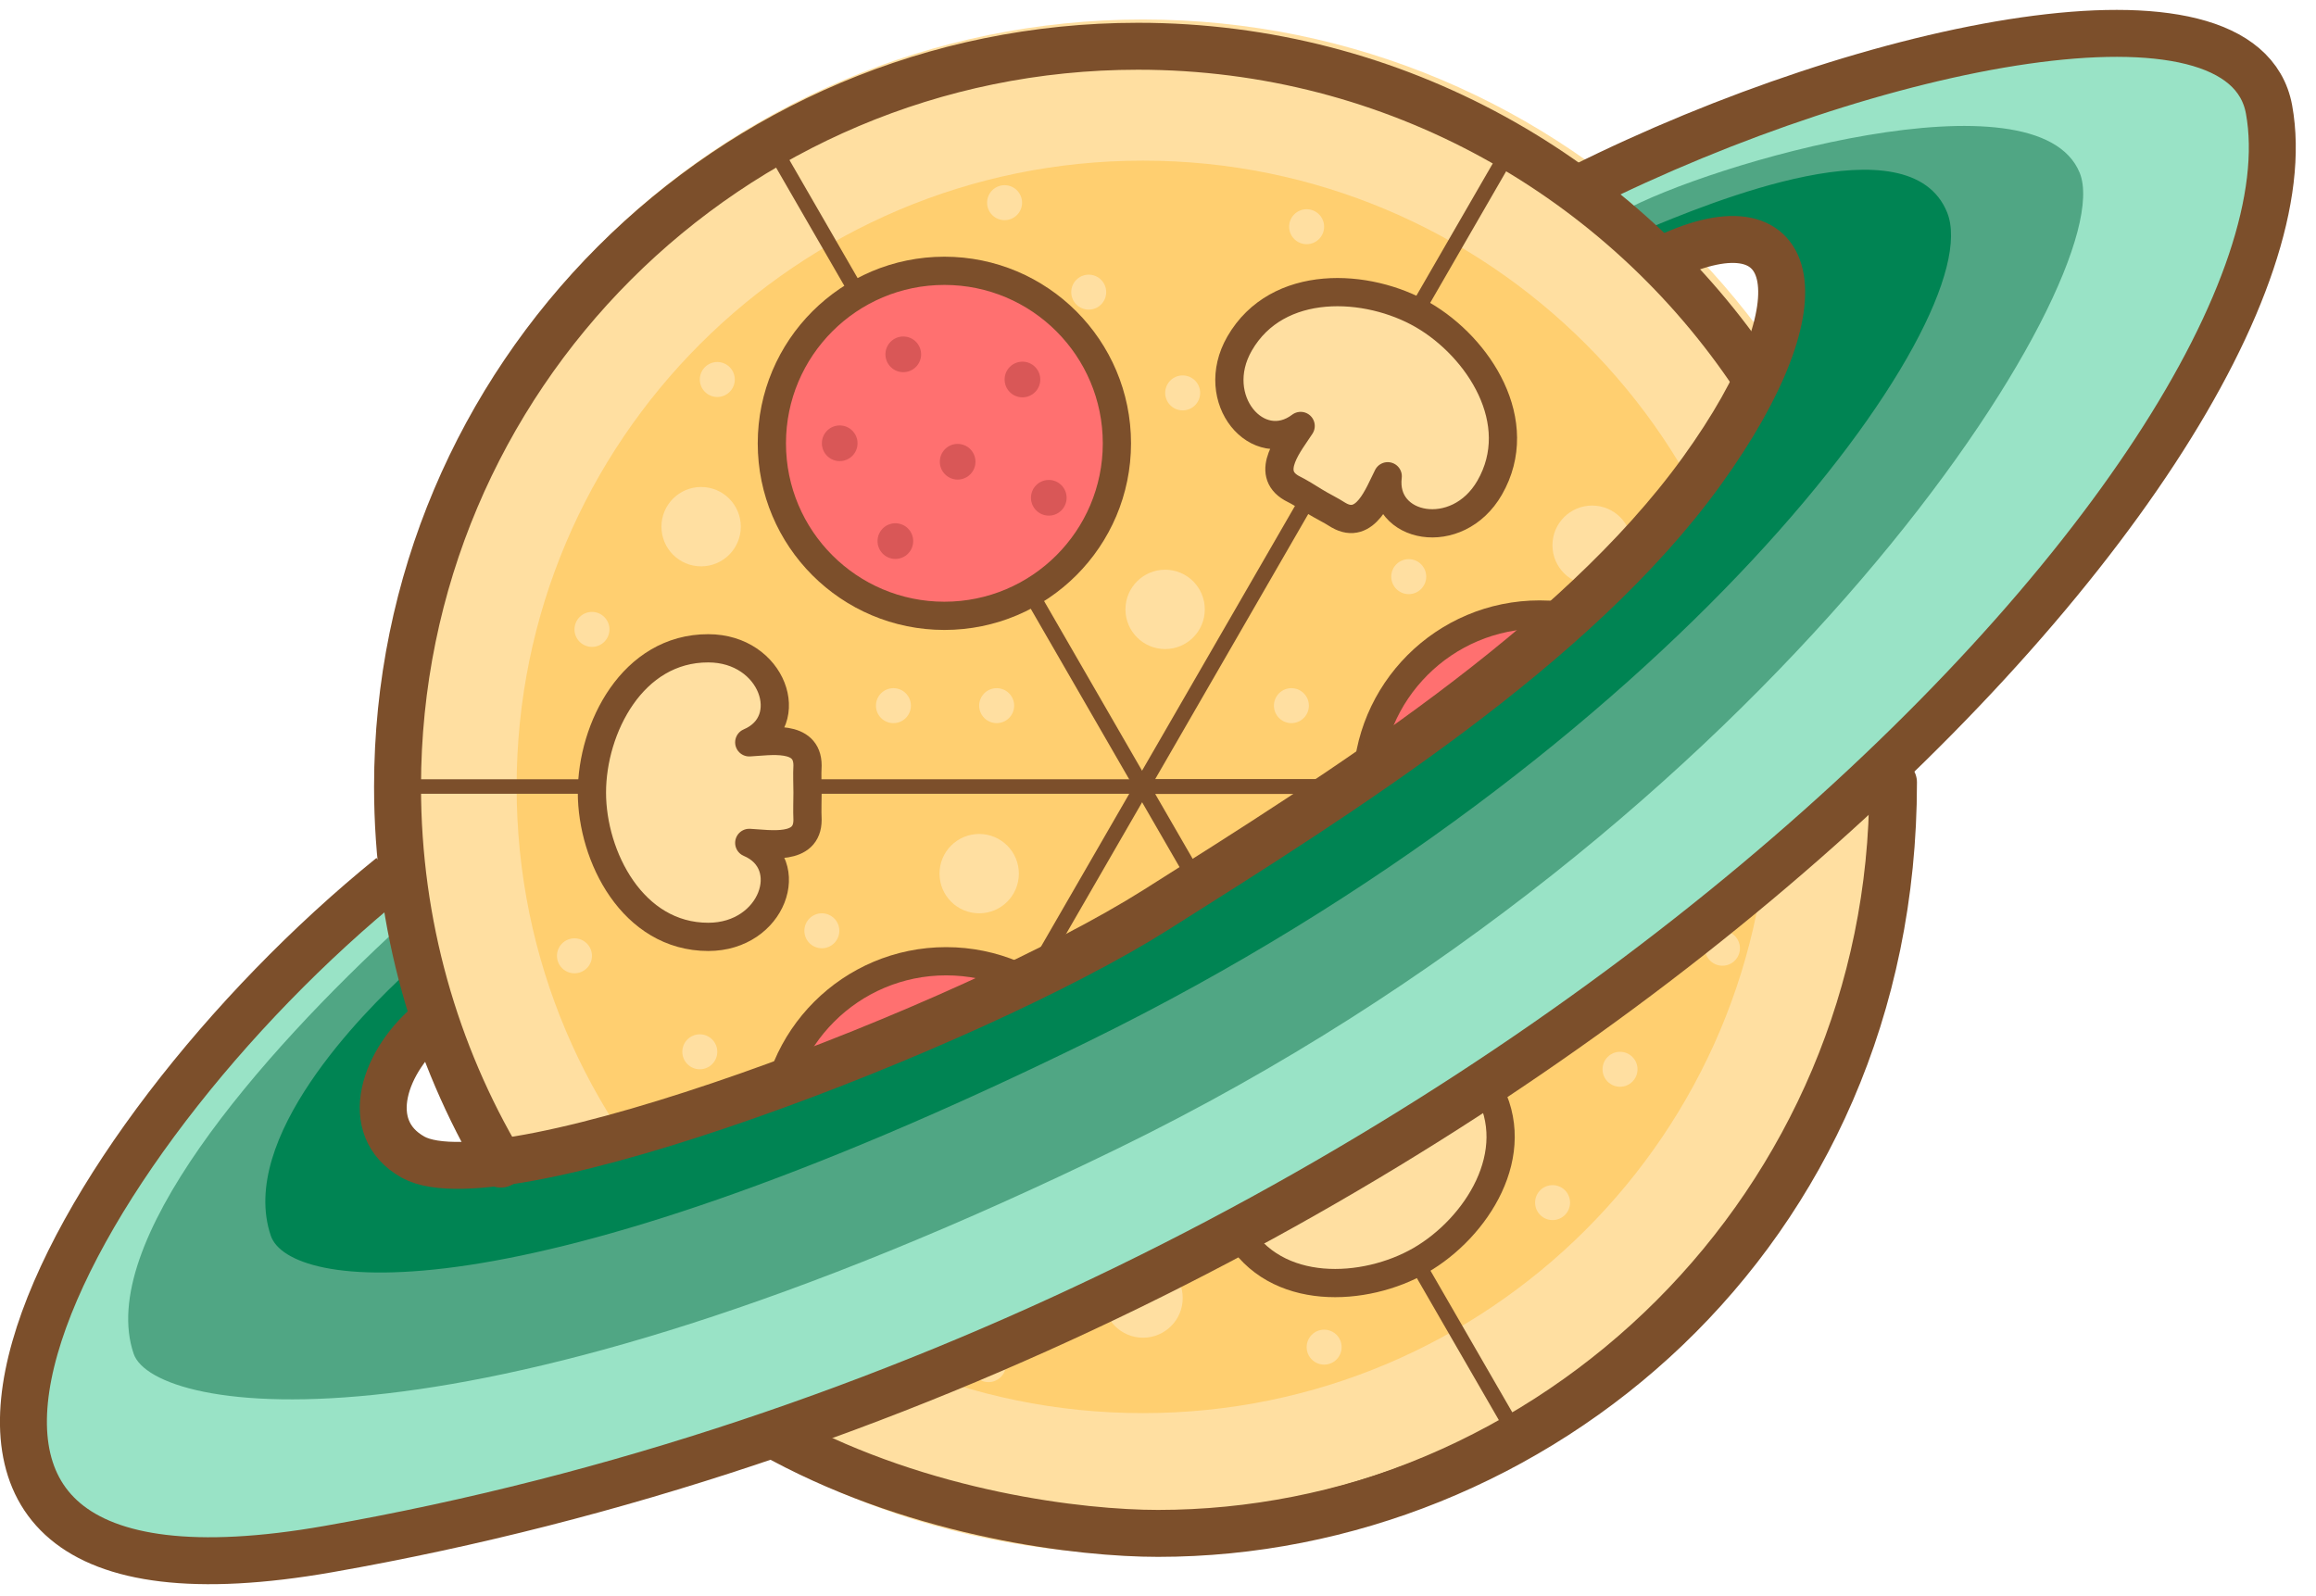 <svg width="74" height="51" viewBox="0 0 74 51" fill="none" xmlns="http://www.w3.org/2000/svg">
<g clip-path="url(#clip0_8490_16551)">
<path d="M36.518 47.412C48.816 47.412 58.785 37.443 58.785 25.145C58.785 12.848 48.816 2.878 36.518 2.878C24.221 2.878 14.252 12.848 14.252 25.145C14.252 37.443 24.221 47.412 36.518 47.412Z" fill="#FFCF70" stroke="#FFDFA1" stroke-width="4.51" stroke-miterlimit="10" stroke-linecap="round"/>
<path d="M36.52 25.145H60.179C60.179 29.298 59.086 33.378 57.01 36.975C54.933 40.572 51.947 43.559 48.35 45.635L36.52 25.145Z" stroke="#7C4F2B" stroke-width="0.451" stroke-linecap="round" stroke-linejoin="round"/>
<path d="M36.469 25.145L48.298 45.634C44.702 47.711 40.622 48.805 36.469 48.805C32.316 48.805 28.236 47.711 24.64 45.634L36.469 25.145Z" stroke="#7C4F2B" stroke-width="0.451" stroke-linecap="round" stroke-linejoin="round"/>
<path d="M36.522 25.134L24.692 45.623C21.095 43.547 18.109 40.56 16.032 36.963C13.956 33.367 12.863 29.287 12.863 25.134H36.522Z" stroke="#7C4F2B" stroke-width="0.451" stroke-linecap="round" stroke-linejoin="round"/>
<path d="M36.52 25.122H60.179C60.179 20.968 59.086 16.889 57.01 13.292C54.933 9.695 51.947 6.708 48.35 4.631L36.52 25.122Z" stroke="#7C4F2B" stroke-width="0.451" stroke-linecap="round" stroke-linejoin="round"/>
<path d="M36.466 25.121L48.298 4.632C44.702 2.555 40.622 1.461 36.469 1.461C32.316 1.461 28.236 2.555 24.64 4.632L36.466 25.121Z" stroke="#7C4F2B" stroke-width="0.451" stroke-linecap="round" stroke-linejoin="round"/>
<path d="M36.522 25.134L24.692 4.643C21.095 6.72 18.108 9.707 16.032 13.304C13.955 16.901 12.862 20.981 12.863 25.134H36.522Z" stroke="#7C4F2B" stroke-width="0.451" stroke-linecap="round" stroke-linejoin="round"/>
<path d="M36.517 48.805C49.584 48.805 60.177 38.212 60.177 25.145C60.177 12.078 49.584 1.486 36.517 1.486C23.451 1.486 12.858 12.078 12.858 25.145C12.858 38.212 23.451 48.805 36.517 48.805Z" stroke="#7C4F2B" stroke-width="0.902" stroke-linecap="round" stroke-linejoin="round"/>
<path d="M30.175 19.679C33.219 19.679 35.687 17.211 35.687 14.167C35.687 11.122 33.219 8.654 30.175 8.654C27.13 8.654 24.662 11.122 24.662 14.167C24.662 17.211 27.13 19.679 30.175 19.679Z" fill="#FF7070" stroke="#7C4F2B" stroke-width="0.902" stroke-miterlimit="10"/>
<path d="M26.83 14.735C27.145 14.735 27.4 14.479 27.4 14.165C27.4 13.85 27.145 13.595 26.83 13.595C26.515 13.595 26.26 13.85 26.26 14.165C26.26 14.479 26.515 14.735 26.83 14.735Z" fill="#D95757"/>
<path d="M30.598 15.325C30.913 15.325 31.168 15.069 31.168 14.755C31.168 14.44 30.913 14.185 30.598 14.185C30.284 14.185 30.029 14.44 30.029 14.755C30.029 15.069 30.284 15.325 30.598 15.325Z" fill="#D95757"/>
<path d="M28.861 11.893C29.176 11.893 29.431 11.638 29.431 11.323C29.431 11.008 29.176 10.753 28.861 10.753C28.547 10.753 28.291 11.008 28.291 11.323C28.291 11.638 28.547 11.893 28.861 11.893Z" fill="#D95757"/>
<path d="M33.511 16.477C33.825 16.477 34.08 16.221 34.08 15.907C34.08 15.592 33.825 15.337 33.511 15.337C33.196 15.337 32.941 15.592 32.941 15.907C32.941 16.221 33.196 16.477 33.511 16.477Z" fill="#D95757"/>
<path d="M28.608 17.861C28.923 17.861 29.178 17.606 29.178 17.291C29.178 16.976 28.923 16.721 28.608 16.721C28.294 16.721 28.039 16.976 28.039 17.291C28.039 17.606 28.294 17.861 28.608 17.861Z" fill="#D95757"/>
<path d="M32.669 12.697C32.983 12.697 33.239 12.442 33.239 12.127C33.239 11.813 32.983 11.557 32.669 11.557C32.354 11.557 32.099 11.813 32.099 12.127C32.099 12.442 32.354 12.697 32.669 12.697Z" fill="#D95757"/>
<path d="M49.192 30.662C52.236 30.662 54.705 28.194 54.705 25.15C54.705 22.105 52.236 19.637 49.192 19.637C46.147 19.637 43.679 22.105 43.679 25.15C43.679 28.194 46.147 30.662 49.192 30.662Z" fill="#FF7070" stroke="#7C4F2B" stroke-width="0.902" stroke-miterlimit="10"/>
<path d="M50.874 22.827C51.188 22.827 51.444 22.572 51.444 22.258C51.444 21.943 51.188 21.688 50.874 21.688C50.559 21.688 50.304 21.943 50.304 22.258C50.304 22.572 50.559 22.827 50.874 22.827Z" fill="#D95757"/>
<path d="M48.47 25.789C48.785 25.789 49.04 25.534 49.04 25.22C49.04 24.905 48.785 24.65 48.47 24.65C48.156 24.65 47.9 24.905 47.9 25.22C47.9 25.534 48.156 25.789 48.47 25.789Z" fill="#D95757"/>
<path d="M52.309 26.011C52.624 26.011 52.879 25.756 52.879 25.441C52.879 25.126 52.624 24.871 52.309 24.871C51.994 24.871 51.739 25.126 51.739 25.441C51.739 25.756 51.994 26.011 52.309 26.011Z" fill="#D95757"/>
<path d="M46.013 27.731C46.328 27.731 46.583 27.476 46.583 27.161C46.583 26.846 46.328 26.591 46.013 26.591C45.698 26.591 45.443 26.846 45.443 27.161C45.443 27.476 45.698 27.731 46.013 27.731Z" fill="#D95757"/>
<path d="M47.276 22.796C47.59 22.796 47.845 22.541 47.845 22.226C47.845 21.911 47.59 21.656 47.276 21.656C46.961 21.656 46.706 21.911 46.706 22.226C46.706 22.541 46.961 22.796 47.276 22.796Z" fill="#D95757"/>
<path d="M49.704 28.9C50.018 28.9 50.273 28.645 50.273 28.33C50.273 28.015 50.018 27.76 49.704 27.76C49.389 27.76 49.134 28.015 49.134 28.33C49.134 28.645 49.389 28.9 49.704 28.9Z" fill="#D95757"/>
<path d="M30.23 41.743C33.275 41.743 35.743 39.275 35.743 36.23C35.743 33.185 33.275 30.717 30.23 30.717C27.186 30.717 24.718 33.185 24.718 36.23C24.718 39.275 27.186 41.743 30.23 41.743Z" fill="#FF7070" stroke="#7C4F2B" stroke-width="0.902" stroke-miterlimit="10"/>
<path d="M31.924 39.683C32.239 39.683 32.494 39.428 32.494 39.114C32.494 38.799 32.239 38.544 31.924 38.544C31.61 38.544 31.355 38.799 31.355 39.114C31.355 39.428 31.61 39.683 31.924 39.683Z" fill="#D95757"/>
<path d="M30.52 36.136C30.835 36.136 31.09 35.881 31.09 35.566C31.09 35.252 30.835 34.997 30.52 34.997C30.206 34.997 29.951 35.252 29.951 35.566C29.951 35.881 30.206 36.136 30.52 36.136Z" fill="#D95757"/>
<path d="M28.448 39.374C28.762 39.374 29.017 39.119 29.017 38.805C29.017 38.49 28.762 38.235 28.448 38.235C28.133 38.235 27.878 38.49 27.878 38.805C27.878 39.119 28.133 39.374 28.448 39.374Z" fill="#D95757"/>
<path d="M30.036 33.043C30.351 33.043 30.606 32.788 30.606 32.473C30.606 32.158 30.351 31.903 30.036 31.903C29.722 31.903 29.467 32.158 29.467 32.473C29.467 32.788 29.722 33.043 30.036 33.043Z" fill="#D95757"/>
<path d="M33.717 36.565C34.032 36.565 34.287 36.309 34.287 35.995C34.287 35.68 34.032 35.425 33.717 35.425C33.403 35.425 33.148 35.68 33.148 35.995C33.148 36.309 33.403 36.565 33.717 36.565Z" fill="#D95757"/>
<path d="M27.207 35.687C27.522 35.687 27.777 35.432 27.777 35.118C27.777 34.803 27.522 34.548 27.207 34.548C26.892 34.548 26.637 34.803 26.637 35.118C26.637 35.432 26.892 35.687 27.207 35.687Z" fill="#D95757"/>
<path d="M36.522 42.747C37.222 42.747 37.79 42.179 37.79 41.479C37.79 40.779 37.222 40.212 36.522 40.212C35.822 40.212 35.254 40.779 35.254 41.479C35.254 42.179 35.822 42.747 36.522 42.747Z" fill="#FFDFA1"/>
<path d="M36.521 31.034C36.83 31.034 37.08 30.784 37.08 30.476C37.08 30.167 36.83 29.917 36.521 29.917C36.212 29.917 35.962 30.167 35.962 30.476C35.962 30.784 36.212 31.034 36.521 31.034Z" fill="#FFDFA1"/>
<path d="M51.763 34.728C52.071 34.728 52.321 34.478 52.321 34.17C52.321 33.861 52.071 33.611 51.763 33.611C51.454 33.611 51.204 33.861 51.204 34.17C51.204 34.478 51.454 34.728 51.763 34.728Z" fill="#FFDFA1"/>
<path d="M34.786 9.894C35.095 9.894 35.345 9.644 35.345 9.335C35.345 9.027 35.095 8.777 34.786 8.777C34.478 8.777 34.228 9.027 34.228 9.335C34.228 9.644 34.478 9.894 34.786 9.894Z" fill="#FFDFA1"/>
<path d="M22.359 34.169C22.668 34.169 22.918 33.919 22.918 33.61C22.918 33.302 22.668 33.052 22.359 33.052C22.051 33.052 21.801 33.302 21.801 33.61C21.801 33.919 22.051 34.169 22.359 34.169Z" fill="#FFDFA1"/>
<path d="M26.259 30.302C26.568 30.302 26.818 30.052 26.818 29.743C26.818 29.435 26.568 29.185 26.259 29.185C25.951 29.185 25.701 29.435 25.701 29.743C25.701 30.052 25.951 30.302 26.259 30.302Z" fill="#FFDFA1"/>
<path d="M18.355 31.102C18.664 31.102 18.914 30.852 18.914 30.544C18.914 30.235 18.664 29.985 18.355 29.985C18.047 29.985 17.796 30.235 17.796 30.544C17.796 30.852 18.047 31.102 18.355 31.102Z" fill="#FFDFA1"/>
<path d="M31.585 44.166C31.893 44.166 32.143 43.915 32.143 43.607C32.143 43.298 31.893 43.048 31.585 43.048C31.276 43.048 31.026 43.298 31.026 43.607C31.026 43.915 31.276 44.166 31.585 44.166Z" fill="#FFDFA1"/>
<path d="M37.788 36.147C38.097 36.147 38.347 35.897 38.347 35.588C38.347 35.28 38.097 35.029 37.788 35.029C37.48 35.029 37.23 35.28 37.23 35.588C37.23 35.897 37.48 36.147 37.788 36.147Z" fill="#FFDFA1"/>
<path d="M42.309 43.607C42.617 43.607 42.867 43.357 42.867 43.048C42.867 42.74 42.617 42.49 42.309 42.49C42 42.49 41.75 42.74 41.75 43.048C41.75 43.357 42 43.607 42.309 43.607Z" fill="#FFDFA1"/>
<path d="M55.035 30.86C55.343 30.86 55.594 30.61 55.594 30.302C55.594 29.993 55.343 29.743 55.035 29.743C54.726 29.743 54.476 29.993 54.476 30.302C54.476 30.61 54.726 30.86 55.035 30.86Z" fill="#FFDFA1"/>
<path d="M48.858 33.601C49.166 33.601 49.417 33.351 49.417 33.042C49.417 32.734 49.166 32.484 48.858 32.484C48.549 32.484 48.299 32.734 48.299 33.042C48.299 33.351 48.549 33.601 48.858 33.601Z" fill="#FFDFA1"/>
<path d="M49.607 38.988C49.916 38.988 50.166 38.738 50.166 38.43C50.166 38.121 49.916 37.871 49.607 37.871C49.299 37.871 49.049 38.121 49.049 38.43C49.049 38.738 49.299 38.988 49.607 38.988Z" fill="#FFDFA1"/>
<path d="M41.749 7.803C42.058 7.803 42.308 7.553 42.308 7.244C42.308 6.936 42.058 6.686 41.749 6.686C41.441 6.686 41.19 6.936 41.19 7.244C41.19 7.553 41.441 7.803 41.749 7.803Z" fill="#FFDFA1"/>
<path d="M37.788 13.114C38.097 13.114 38.347 12.864 38.347 12.555C38.347 12.247 38.097 11.997 37.788 11.997C37.48 11.997 37.23 12.247 37.23 12.555C37.23 12.864 37.48 13.114 37.788 13.114Z" fill="#FFDFA1"/>
<path d="M55.212 20.672C55.521 20.672 55.771 20.421 55.771 20.113C55.771 19.804 55.521 19.554 55.212 19.554C54.904 19.554 54.654 19.804 54.654 20.113C54.654 20.421 54.904 20.672 55.212 20.672Z" fill="#FFDFA1"/>
<path d="M22.919 12.686C23.227 12.686 23.478 12.436 23.478 12.127C23.478 11.819 23.227 11.568 22.919 11.568C22.61 11.568 22.36 11.819 22.36 12.127C22.36 12.436 22.61 12.686 22.919 12.686Z" fill="#FFDFA1"/>
<path d="M23.668 40.562C23.977 40.562 24.227 40.312 24.227 40.004C24.227 39.695 23.977 39.445 23.668 39.445C23.36 39.445 23.11 39.695 23.11 40.004C23.11 40.312 23.36 40.562 23.668 40.562Z" fill="#FFDFA1"/>
<path d="M45.011 18.986C45.32 18.986 45.57 18.735 45.57 18.427C45.57 18.118 45.32 17.868 45.011 17.868C44.703 17.868 44.453 18.118 44.453 18.427C44.453 18.735 44.703 18.986 45.011 18.986Z" fill="#FFDFA1"/>
<path d="M32.098 7.035C32.407 7.035 32.657 6.785 32.657 6.477C32.657 6.168 32.407 5.918 32.098 5.918C31.789 5.918 31.539 6.168 31.539 6.477C31.539 6.785 31.789 7.035 32.098 7.035Z" fill="#FFDFA1"/>
<path d="M28.546 23.108C28.855 23.108 29.105 22.858 29.105 22.549C29.105 22.241 28.855 21.991 28.546 21.991C28.238 21.991 27.988 22.241 27.988 22.549C27.988 22.858 28.238 23.108 28.546 23.108Z" fill="#FFDFA1"/>
<path d="M18.915 20.672C19.223 20.672 19.473 20.421 19.473 20.113C19.473 19.804 19.223 19.554 18.915 19.554C18.606 19.554 18.356 19.804 18.356 20.113C18.356 20.421 18.606 20.672 18.915 20.672Z" fill="#FFDFA1"/>
<path d="M41.263 23.108C41.571 23.108 41.821 22.858 41.821 22.549C41.821 22.241 41.571 21.991 41.263 21.991C40.954 21.991 40.704 22.241 40.704 22.549C40.704 22.858 40.954 23.108 41.263 23.108Z" fill="#FFDFA1"/>
<path d="M31.845 23.108C32.154 23.108 32.404 22.858 32.404 22.549C32.404 22.241 32.154 21.991 31.845 21.991C31.537 21.991 31.286 22.241 31.286 22.549C31.286 22.858 31.537 23.108 31.845 23.108Z" fill="#FFDFA1"/>
<path d="M42.307 30.023C43.008 30.023 43.575 29.456 43.575 28.756C43.575 28.055 43.008 27.488 42.307 27.488C41.607 27.488 41.04 28.055 41.04 28.756C41.04 29.456 41.607 30.023 42.307 30.023Z" fill="#FFDFA1"/>
<path d="M37.228 20.741C37.928 20.741 38.495 20.173 38.495 19.473C38.495 18.773 37.928 18.205 37.228 18.205C36.528 18.205 35.96 18.773 35.96 19.473C35.96 20.173 36.528 20.741 37.228 20.741Z" fill="#FFDFA1"/>
<path d="M31.287 29.185C31.987 29.185 32.554 28.618 32.554 27.917C32.554 27.217 31.987 26.65 31.287 26.65C30.586 26.65 30.019 27.217 30.019 27.917C30.019 28.618 30.586 29.185 31.287 29.185Z" fill="#FFDFA1"/>
<path d="M50.871 18.691C51.571 18.691 52.139 18.123 52.139 17.423C52.139 16.723 51.571 16.155 50.871 16.155C50.171 16.155 49.603 16.723 49.603 17.423C49.603 18.123 50.171 18.691 50.871 18.691Z" fill="#FFDFA1"/>
<path d="M22.402 18.098C23.102 18.098 23.67 17.53 23.67 16.83C23.67 16.13 23.102 15.562 22.402 15.562C21.702 15.562 21.134 16.13 21.134 16.83C21.134 17.53 21.702 18.098 22.402 18.098Z" fill="#FFDFA1"/>
<path d="M45.459 10.063C43.694 9.044 40.817 8.883 39.608 10.976C38.573 12.77 40.206 14.635 41.558 13.612C41.209 14.156 40.401 15.096 41.267 15.595C41.546 15.734 41.792 15.892 42.017 16.031C42.241 16.17 42.507 16.294 42.77 16.463C43.634 16.963 44.047 15.794 44.34 15.219C44.13 16.897 46.563 17.379 47.596 15.586C48.801 13.492 47.247 11.099 45.459 10.063Z" fill="#FFDFA1" stroke="#7C4F2B" stroke-width="0.902" stroke-linecap="round" stroke-linejoin="round"/>
<path d="M45.384 40.273C43.618 41.292 40.742 41.453 39.532 39.359C38.497 37.566 40.131 35.7 41.483 36.723C41.133 36.181 40.327 35.239 41.192 34.74C41.47 34.601 41.717 34.444 41.941 34.304C42.165 34.165 42.431 34.041 42.695 33.872C43.559 33.372 43.971 34.542 44.266 35.116C44.054 33.445 46.487 32.956 47.522 34.749C48.727 36.843 47.17 39.242 45.384 40.273Z" fill="#FFDFA1" stroke="#7C4F2B" stroke-width="0.902" stroke-linecap="round" stroke-linejoin="round"/>
<path d="M18.913 25.328C18.913 27.367 20.212 29.938 22.63 29.938C24.7 29.938 25.498 27.591 23.94 26.935C24.585 26.967 25.804 27.195 25.802 26.196C25.788 25.884 25.802 25.593 25.802 25.328C25.802 25.064 25.785 24.771 25.802 24.46C25.802 23.462 24.585 23.69 23.94 23.722C25.498 23.065 24.7 20.717 22.63 20.717C20.212 20.712 18.913 23.264 18.913 25.328Z" fill="#FFDFA1" stroke="#7C4F2B" stroke-width="0.902" stroke-linecap="round" stroke-linejoin="round"/>
</g>
<path d="M52.126 7.395C55.863 5.215 62.394 3.723 63.772 6.48C65.594 10.123 53.993 22.653 38.86 31.704C30.706 36.58 19.758 40.485 13.325 41.357C-1.373 43.35 7.388 35.006 13.2 30.75L13.325 32.307C12.079 33.449 11.492 35.477 12.391 36.375C13.013 36.998 17.062 38.555 33.566 30.458C50.07 22.362 57.233 12.085 57.233 8.971C57.233 7.173 54.43 7.083 52.873 7.706H52.438L52.126 7.395Z" fill="#008453"/>
<path d="M66.575 4.612C65.024 1.509 53.683 5.196 51.503 6.772L52.126 7.084L52.437 7.395C54.656 6.461 61.021 3.831 62.215 6.791C63.596 10.217 53.377 24.151 34.811 33.261C16.246 42.37 9.228 41.18 8.653 39.489C7.596 36.375 11.612 32.346 13.013 31.062L12.578 29.193C6.039 33.982 -4.606 48.698 13.013 44.783C49.447 36.686 70.311 12.087 66.575 4.612Z" fill="#50A684"/>
<path d="M72.18 2.432C71.291 -1.367 55.863 3.658 51.192 6.149L51.503 6.772H51.815C54.617 5.215 65.101 2.2 66.451 5.526C67.8 8.853 56.727 26.451 35.746 36.686C14.764 46.922 4.92 45.162 4.271 43.261C3.075 39.762 8.218 33.781 12.889 29.505L12.578 28.259C4.481 33.864 -8.886 51.845 8.965 49.765C41.04 46.028 75.605 17.068 72.18 2.432Z" fill="#99E3C6"/>
<path d="M50.5 6C59.842 1.329 71.675 -1.035 72.5 3.5C74.5 14.5 47.5 43 10.5 49.5C-6.69 52.52 2 36.5 12.5 28" stroke="#7C4F2B" stroke-width="1.5"/>
<path d="M56.085 12.066C51.848 5.685 44.596 1.478 36.361 1.478C23.294 1.478 12.702 12.071 12.702 25.138C12.702 29.544 13.906 33.668 16.003 37.2" stroke="#7C4F2B" stroke-width="1.5" stroke-linecap="round" stroke-linejoin="round"/>
<path d="M25 46C29.5 48.41 34.533 49 37 49C49 49 60.5 39.5 60.5 25" stroke="#7C4F2B" stroke-width="1.5" stroke-linecap="round" stroke-linejoin="round"/>
<path d="M13.823 32.619C12.266 33.864 11.519 36.044 13.2 36.978C16.003 38.535 31.016 32.81 36.933 29.074C42.85 25.337 50.323 20.666 54.371 15.06C58.42 9.455 57.42 6.149 53.06 8.329" stroke="#7C4F2B" stroke-width="1.5"/>
<defs>
<clipPath id="clip0_8490_16551">
<rect width="51.371" height="49.825" fill="white" transform="translate(10.834 0.233)"/>
</clipPath>
</defs>
</svg>
